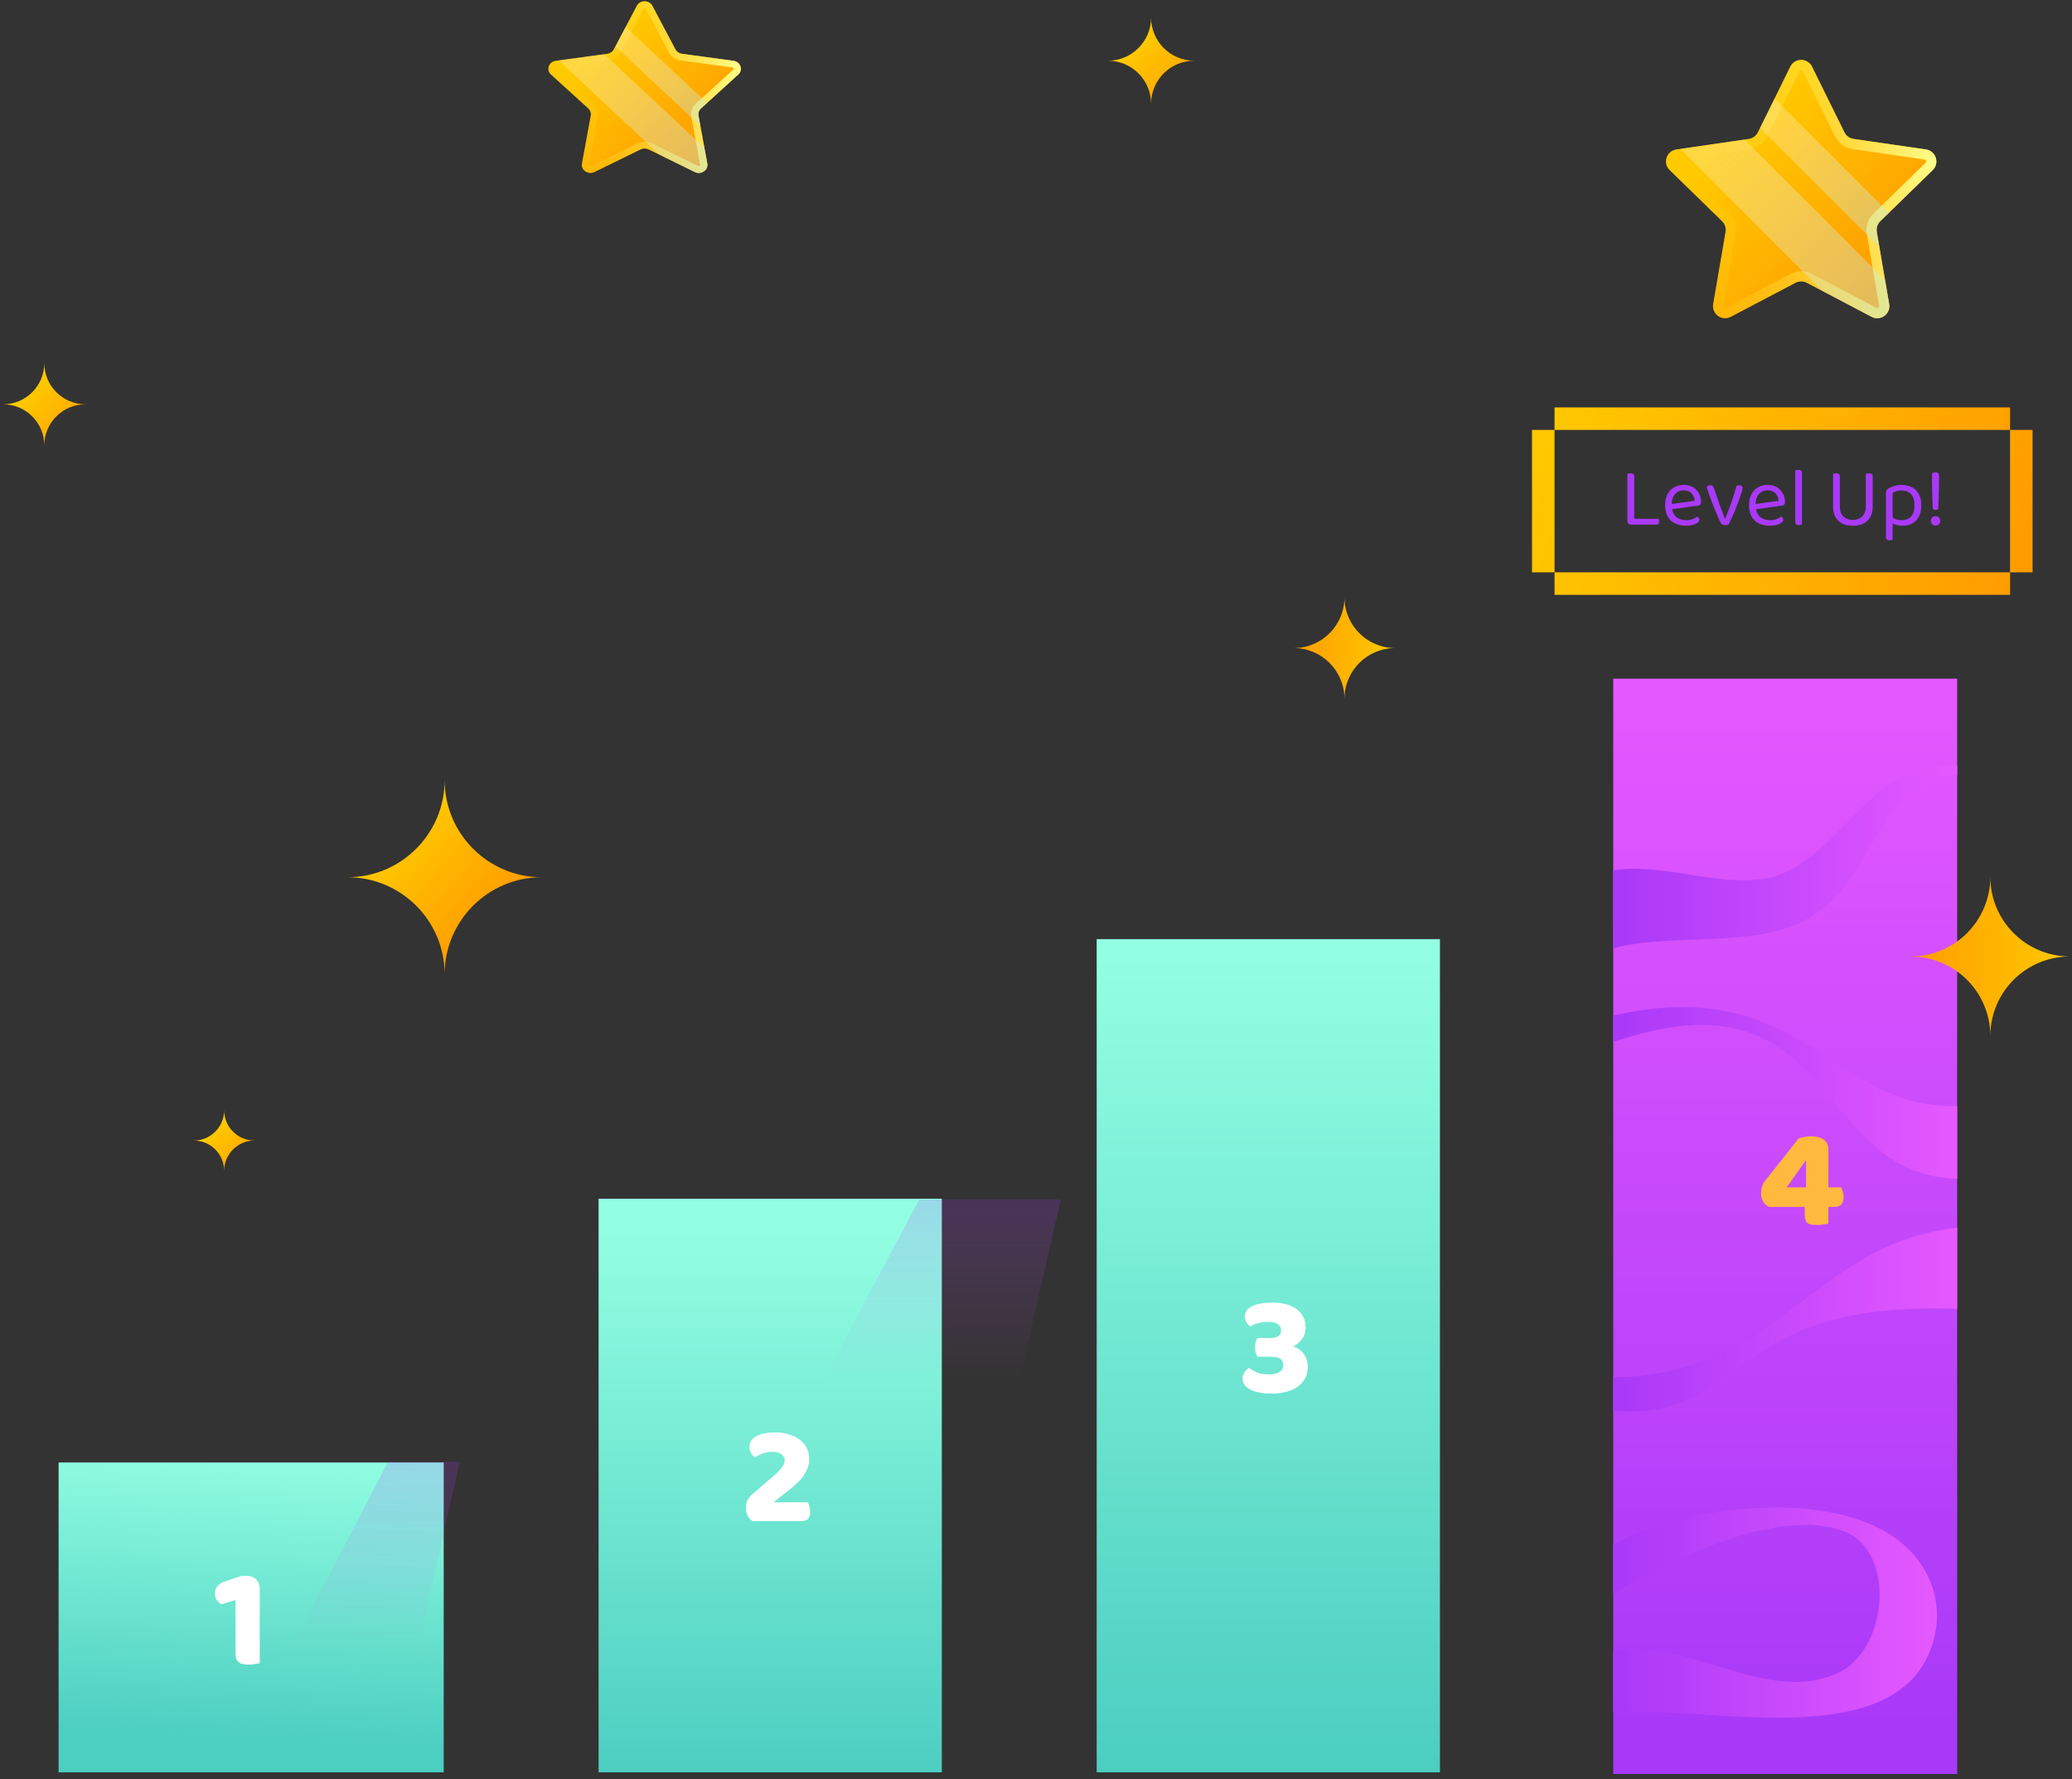 <svg width="495" height="425" viewBox="0 0 495 425" fill="none" xmlns="http://www.w3.org/2000/svg">
<rect x="0" y="0" width="495" height="425" fill="#333333" stroke="none"/>
<g clip-path="url(#clip0_34_238)">
<path d="M106 349.31H14V423.31H106V349.31Z" fill="url(#paint0_linear_34_238)"/>
<path d="M225 286.31H143V423.31H225V286.31Z" fill="url(#paint1_linear_34_238)"/>
<path d="M344 423.31H262V356.045V224.31H344V342.73V423.31Z" fill="url(#paint2_linear_34_238)"/>
<path opacity="0.2" d="M65.786 401.081L92.698 349.145H109.834L98.201 401.081H65.786Z" fill="url(#paint3_linear_34_238)"/>
<path opacity="0.2" d="M192.693 337.156L219.606 286.499H253.417L241.783 337.156H192.693Z" fill="url(#paint4_linear_34_238)"/>
<path d="M467.565 162.103H385.402V423.706H467.565V162.103Z" fill="url(#paint5_linear_34_238)"/>
<path d="M467.564 182.841V185.136C452.436 186.64 449.622 198.665 442.752 208.994C438.642 214.875 433.778 219.254 427.545 221.432C414.699 225.92 396.877 223.142 385.402 226.555V207.867C398.085 205.884 411.996 212.679 424.26 209.274C441.33 203.005 447.054 181.252 467.564 182.841Z" fill="url(#paint6_linear_34_238)"/>
<path d="M467.564 264.163V281.542C432.329 280.492 439.561 230.496 385.402 248.855V242.546C430.844 232.221 437.819 265.176 467.564 264.163Z" fill="url(#paint7_linear_34_238)"/>
<path d="M467.564 293.222V312.624C411.291 310.558 417.932 339.469 385.402 337.008V328.903C395.96 329.252 409.703 325.265 418.586 319.389C434.526 308.846 446.102 295.615 467.564 293.222Z" fill="url(#paint8_linear_34_238)"/>
<path d="M461.805 392.236C453.667 419.457 408.336 407.296 385.402 408.92V394.317C402.452 391.073 420.922 406.297 437.262 400.31C451.336 396.058 453.682 369.227 439.39 365.362C422.871 359.99 395.112 374.695 385.402 380.652V368.856C405.609 358.065 452.028 353.185 461.418 378.479C463.058 382.897 463.151 387.731 461.805 392.236Z" fill="url(#paint9_linear_34_238)"/>
<path d="M429.724 271.876C430.155 271.74 430.642 271.626 431.186 271.536C431.753 271.445 432.263 271.4 432.716 271.4C433.237 271.4 433.736 271.456 434.212 271.57C434.711 271.66 435.153 271.83 435.538 272.08C435.923 272.306 436.229 272.624 436.456 273.032C436.683 273.44 436.796 273.95 436.796 274.562V283.606H439.822C439.958 283.855 440.094 284.184 440.23 284.592C440.366 285 440.434 285.43 440.434 285.884C440.434 286.745 440.241 287.357 439.856 287.72C439.471 288.082 438.983 288.264 438.394 288.264H436.796V292.276C436.547 292.321 436.173 292.378 435.674 292.446C435.175 292.536 434.699 292.582 434.246 292.582C433.747 292.582 433.305 292.559 432.92 292.514C432.535 292.468 432.206 292.366 431.934 292.208C431.685 292.026 431.492 291.777 431.356 291.46C431.22 291.142 431.152 290.712 431.152 290.168V288.264H422.618C422.097 287.992 421.643 287.595 421.258 287.074C420.895 286.53 420.714 285.872 420.714 285.102C420.714 284.671 420.771 284.195 420.884 283.674C420.997 283.152 421.19 282.699 421.462 282.314L429.724 271.876ZM431.458 277.214H431.356L426.834 283.606H431.458V277.214Z" fill="#FFB93E"/>
<path d="M432.891 15.92L440.632 31.6C441.053 32.453 441.867 33.045 442.809 33.181L460.119 35.696C462.49 36.041 463.438 38.954 461.721 40.626L449.196 52.831C448.515 53.495 448.203 54.452 448.364 55.39L451.321 72.624C451.725 74.986 449.247 76.786 447.126 75.671L431.644 67.535C430.802 67.093 429.795 67.093 428.954 67.535L413.471 75.671C411.35 76.786 408.871 74.986 409.276 72.624L412.233 55.39C412.394 54.452 412.083 53.496 411.401 52.831L398.876 40.626C397.161 38.954 398.107 36.041 400.478 35.696L417.788 33.181C418.73 33.045 419.544 32.453 419.965 31.6L427.706 15.92C428.766 13.773 431.83 13.773 432.891 15.92Z" fill="url(#paint10_linear_34_238)"/>
<path d="M430.299 16.746C430.486 16.746 430.623 16.831 430.707 16.999L438.448 32.679C439.224 34.252 440.723 35.34 442.459 35.592L459.77 38.107C459.955 38.134 460.079 38.239 460.136 38.417C460.195 38.594 460.156 38.752 460.022 38.882L447.496 51.087C446.24 52.311 445.667 54.074 445.963 55.802L448.92 73.036C448.937 73.135 448.942 73.264 448.831 73.395C448.738 73.505 448.601 73.573 448.473 73.573C448.404 73.573 448.336 73.553 448.261 73.514L432.778 65.378C432.016 64.977 431.159 64.766 430.299 64.766C429.438 64.766 428.581 64.978 427.819 65.378L412.337 73.514C412.261 73.553 412.193 73.573 412.125 73.573C411.997 73.573 411.859 73.505 411.766 73.395C411.656 73.264 411.66 73.133 411.677 73.036L414.634 55.802C414.93 54.074 414.358 52.311 413.102 51.087L400.575 38.882C400.441 38.752 400.402 38.594 400.461 38.417C400.518 38.239 400.642 38.134 400.828 38.107L418.138 35.592C419.874 35.34 421.372 34.252 422.15 32.679L429.89 16.999C429.975 16.831 430.111 16.746 430.299 16.746ZM430.299 14.31C429.268 14.31 428.236 14.847 427.706 15.921L419.965 31.601C419.544 32.454 418.73 33.046 417.788 33.182L400.478 35.697C398.107 36.042 397.161 38.955 398.876 40.627L411.401 52.833C412.082 53.496 412.394 54.454 412.233 55.391L409.276 72.625C408.956 74.494 410.441 76.01 412.125 76.01C412.569 76.01 413.027 75.904 413.471 75.671L428.954 67.535C429.375 67.313 429.837 67.202 430.299 67.202C430.76 67.202 431.223 67.313 431.644 67.535L447.126 75.671C447.569 75.904 448.028 76.01 448.473 76.01C450.157 76.01 451.643 74.492 451.321 72.625L448.364 55.391C448.203 54.454 448.514 53.498 449.196 52.833L461.721 40.627C463.437 38.955 462.49 36.042 460.119 35.697L442.809 33.182C441.867 33.046 441.053 32.454 440.632 31.601L432.891 15.921C432.361 14.847 431.329 14.31 430.299 14.31Z" fill="url(#paint11_linear_34_238)"/>
<path opacity="0.5" d="M447.13 75.667L435.364 69.487L401.429 35.563L416.761 33.331L450.344 66.903L451.323 72.622C451.725 74.981 449.246 76.784 447.13 75.667Z" fill="url(#paint12_linear_34_238)"/>
<path opacity="0.5" d="M449.197 52.829C448.511 53.495 448.208 54.455 448.364 55.395L448.992 59.048L420.484 30.549L423.943 23.527L451.255 50.831L449.197 52.829Z" fill="url(#paint13_linear_34_238)"/>
<path d="M155.846 1.38L161.358 11.799C161.658 12.366 162.238 12.759 162.908 12.85L175.235 14.521C176.923 14.75 177.598 16.686 176.376 17.797L167.457 25.908C166.972 26.349 166.75 26.985 166.864 27.608L168.97 39.06C169.258 40.629 167.493 41.825 165.983 41.085L154.958 35.678C154.358 35.384 153.642 35.384 153.042 35.678L142.017 41.085C140.506 41.825 138.741 40.629 139.03 39.06L141.135 27.608C141.25 26.985 141.029 26.349 140.543 25.908L131.624 17.797C130.402 16.686 131.076 14.75 132.765 14.521L145.091 12.85C145.762 12.759 146.341 12.366 146.641 11.799L152.154 1.38C152.908 -0.047 155.09 -0.047 155.846 1.38Z" fill="url(#paint14_linear_34_238)"/>
<path d="M154 1.929C154.133 1.929 154.231 1.985 154.29 2.097L159.803 12.517C160.355 13.561 161.423 14.285 162.659 14.452L174.986 16.123C175.118 16.141 175.206 16.211 175.247 16.329C175.289 16.447 175.261 16.552 175.166 16.638L166.246 24.749C165.351 25.562 164.944 26.733 165.154 27.881L167.26 39.334C167.272 39.399 167.276 39.485 167.197 39.572C167.131 39.645 167.033 39.691 166.942 39.691C166.893 39.691 166.844 39.678 166.791 39.652L155.765 34.245C155.223 33.979 154.612 33.839 154 33.839C153.387 33.839 152.777 33.979 152.234 34.245L141.209 39.652C141.155 39.678 141.107 39.691 141.058 39.691C140.967 39.691 140.869 39.645 140.803 39.572C140.724 39.485 140.728 39.398 140.74 39.334L142.845 27.881C143.056 26.733 142.648 25.562 141.754 24.749L132.834 16.638C132.739 16.552 132.711 16.447 132.752 16.329C132.793 16.211 132.882 16.141 133.014 16.123L145.34 14.452C146.576 14.285 147.643 13.561 148.197 12.517L153.709 2.097C153.769 1.985 153.866 1.929 154 1.929ZM154 0.31C153.266 0.31 152.531 0.667 152.154 1.381L146.641 11.8C146.341 12.367 145.762 12.76 145.091 12.851L132.765 14.522C131.076 14.751 130.402 16.687 131.624 17.798L140.543 25.908C141.028 26.349 141.25 26.986 141.135 27.609L139.03 39.061C138.802 40.302 139.859 41.31 141.058 41.31C141.375 41.31 141.701 41.239 142.017 41.085L153.042 35.678C153.342 35.531 153.671 35.457 154 35.457C154.329 35.457 154.658 35.531 154.958 35.678L165.983 41.085C166.298 41.239 166.625 41.31 166.942 41.31C168.141 41.31 169.199 40.301 168.97 39.061L166.864 27.609C166.75 26.986 166.971 26.35 167.457 25.908L176.376 17.798C177.597 16.687 176.923 14.751 175.235 14.522L162.908 12.851C162.238 12.76 161.658 12.367 161.358 11.8L155.846 1.381C155.469 0.667 154.734 0.31 154 0.31Z" fill="url(#paint15_linear_34_238)"/>
<path opacity="0.5" d="M165.986 41.082L157.607 36.975L133.442 14.433L144.36 12.95L168.274 35.258L168.972 39.059C169.258 40.626 167.492 41.824 165.986 41.082Z" fill="url(#paint16_linear_34_238)"/>
<path opacity="0.5" d="M167.458 25.906C166.969 26.349 166.753 26.986 166.864 27.611L167.311 30.038L147.011 11.101L149.474 6.435L168.923 24.578L167.458 25.906Z" fill="url(#paint17_linear_34_238)"/>
<path d="M480.202 97.31H371.377V102.687H480.202V97.31Z" fill="url(#paint18_linear_34_238)"/>
<path d="M480.202 136.698H371.377V142.075H480.202V136.698Z" fill="url(#paint19_linear_34_238)"/>
<path d="M485.58 102.687H480.201V136.698H485.58V102.687Z" fill="url(#paint20_linear_34_238)"/>
<path d="M371.379 102.687H366V136.698H371.379V102.687Z" fill="url(#paint21_linear_34_238)"/>
<path d="M388.78 118.21H390.42V125.15L389.66 125.31C389.407 125.31 389.193 125.23 389.02 125.07C388.86 124.896 388.78 124.683 388.78 124.43V118.21ZM389.66 125.31V123.91H396.16C396.227 123.963 396.28 124.05 396.32 124.17C396.36 124.29 396.38 124.423 396.38 124.57C396.38 124.796 396.32 124.976 396.2 125.11C396.08 125.243 395.92 125.31 395.72 125.31H389.66ZM390.42 119.41H388.78V113.19C388.847 113.163 388.947 113.136 389.08 113.11C389.227 113.07 389.38 113.05 389.54 113.05C389.833 113.05 390.053 113.11 390.2 113.23C390.347 113.336 390.42 113.523 390.42 113.79V119.41ZM398.904 121.71L398.824 120.45L404.864 119.63C404.811 118.896 404.558 118.296 404.104 117.83C403.651 117.35 403.024 117.11 402.224 117.11C401.398 117.11 400.711 117.41 400.164 118.01C399.631 118.596 399.364 119.443 399.364 120.55V120.99C399.458 122.056 399.804 122.87 400.404 123.43C401.018 123.976 401.851 124.25 402.904 124.25C403.464 124.25 403.971 124.156 404.424 123.97C404.878 123.783 405.238 123.583 405.504 123.37C405.651 123.463 405.764 123.576 405.844 123.71C405.938 123.83 405.984 123.97 405.984 124.13C405.984 124.383 405.838 124.623 405.544 124.85C405.264 125.063 404.884 125.236 404.404 125.37C403.938 125.503 403.411 125.57 402.824 125.57C401.798 125.57 400.904 125.383 400.144 125.01C399.398 124.636 398.818 124.083 398.404 123.35C398.004 122.603 397.804 121.696 397.804 120.63C397.804 119.87 397.911 119.196 398.124 118.61C398.351 118.01 398.658 117.503 399.044 117.09C399.444 116.676 399.918 116.363 400.464 116.15C401.011 115.923 401.604 115.81 402.244 115.81C403.058 115.81 403.771 115.983 404.384 116.33C405.011 116.676 405.498 117.163 405.844 117.79C406.204 118.403 406.384 119.11 406.384 119.91C406.384 120.203 406.318 120.416 406.184 120.55C406.051 120.67 405.864 120.743 405.624 120.77L398.904 121.71ZM415.537 115.89C415.764 115.89 415.944 115.95 416.077 116.07C416.224 116.19 416.297 116.363 416.297 116.59C416.297 116.763 416.224 117.09 416.077 117.57C415.931 118.05 415.737 118.623 415.497 119.29C415.257 119.956 414.991 120.656 414.697 121.39C414.417 122.11 414.124 122.81 413.817 123.49C413.524 124.156 413.251 124.736 412.997 125.23C412.931 125.283 412.811 125.33 412.637 125.37C412.477 125.41 412.304 125.43 412.117 125.43C411.891 125.43 411.691 125.39 411.517 125.31C411.344 125.243 411.224 125.143 411.157 125.01C411.011 124.743 410.817 124.356 410.577 123.85C410.351 123.33 410.104 122.743 409.837 122.09C409.571 121.436 409.297 120.763 409.017 120.07C408.751 119.363 408.504 118.69 408.277 118.05C408.051 117.396 407.864 116.823 407.717 116.33C407.811 116.196 407.937 116.09 408.097 116.01C408.257 115.93 408.417 115.89 408.577 115.89C408.817 115.89 409.004 115.95 409.137 116.07C409.271 116.19 409.384 116.39 409.477 116.67L410.717 120.25C410.824 120.556 410.964 120.936 411.137 121.39C411.311 121.843 411.484 122.296 411.657 122.75C411.831 123.203 411.971 123.583 412.077 123.89H412.157C412.691 122.543 413.191 121.216 413.657 119.91C414.124 118.59 414.524 117.303 414.857 116.05C415.031 115.943 415.257 115.89 415.537 115.89ZM418.943 121.71L418.863 120.45L424.903 119.63C424.85 118.896 424.597 118.296 424.143 117.83C423.69 117.35 423.063 117.11 422.263 117.11C421.437 117.11 420.75 117.41 420.203 118.01C419.67 118.596 419.403 119.443 419.403 120.55V120.99C419.497 122.056 419.843 122.87 420.443 123.43C421.057 123.976 421.89 124.25 422.943 124.25C423.503 124.25 424.01 124.156 424.463 123.97C424.917 123.783 425.277 123.583 425.543 123.37C425.69 123.463 425.803 123.576 425.883 123.71C425.977 123.83 426.023 123.97 426.023 124.13C426.023 124.383 425.877 124.623 425.583 124.85C425.303 125.063 424.923 125.236 424.443 125.37C423.977 125.503 423.45 125.57 422.863 125.57C421.837 125.57 420.943 125.383 420.183 125.01C419.437 124.636 418.857 124.083 418.443 123.35C418.043 122.603 417.843 121.696 417.843 120.63C417.843 119.87 417.95 119.196 418.163 118.61C418.39 118.01 418.697 117.503 419.083 117.09C419.483 116.676 419.957 116.363 420.503 116.15C421.05 115.923 421.643 115.81 422.283 115.81C423.097 115.81 423.81 115.983 424.423 116.33C425.05 116.676 425.537 117.163 425.883 117.79C426.243 118.403 426.423 119.11 426.423 119.91C426.423 120.203 426.357 120.416 426.223 120.55C426.09 120.67 425.903 120.743 425.663 120.77L418.943 121.71ZM428.894 120.03L430.494 120.27V125.27C430.428 125.296 430.328 125.323 430.194 125.35C430.061 125.39 429.914 125.41 429.754 125.41C429.474 125.41 429.261 125.356 429.114 125.25C428.968 125.13 428.894 124.943 428.894 124.69V120.03ZM430.494 121.03L428.894 120.81V112.35C428.961 112.323 429.061 112.296 429.194 112.27C429.341 112.23 429.488 112.21 429.634 112.21C429.928 112.21 430.141 112.27 430.274 112.39C430.421 112.496 430.494 112.676 430.494 112.93V121.03ZM442.64 125.57C441.64 125.57 440.787 125.39 440.08 125.03C439.373 124.656 438.833 124.136 438.46 123.47C438.1 122.79 437.92 122.003 437.92 121.11V119.47H439.54V120.97C439.54 122.036 439.833 122.843 440.42 123.39C441.02 123.923 441.76 124.19 442.64 124.19C443.52 124.19 444.253 123.923 444.84 123.39C445.44 122.843 445.74 122.036 445.74 120.97V119.47H447.38V121.11C447.38 122.003 447.193 122.79 446.82 123.47C446.46 124.136 445.927 124.656 445.22 125.03C444.513 125.39 443.653 125.57 442.64 125.57ZM439.54 120.29H437.92V113.19C437.987 113.163 438.087 113.136 438.22 113.11C438.367 113.07 438.52 113.05 438.68 113.05C438.973 113.05 439.187 113.11 439.32 113.23C439.467 113.336 439.54 113.523 439.54 113.79V120.29ZM447.38 120.29H445.74V113.19C445.807 113.163 445.907 113.136 446.04 113.11C446.187 113.07 446.34 113.05 446.5 113.05C446.793 113.05 447.013 113.11 447.16 113.23C447.307 113.336 447.38 113.523 447.38 113.79V120.29ZM454.491 125.57C453.917 125.57 453.377 125.483 452.871 125.31C452.377 125.15 452.017 124.97 451.791 124.77V123.29C452.057 123.543 452.391 123.77 452.791 123.97C453.204 124.156 453.697 124.25 454.271 124.25C455.204 124.25 455.951 123.97 456.511 123.41C457.084 122.836 457.371 121.923 457.371 120.67C457.371 119.79 457.224 119.096 456.931 118.59C456.651 118.07 456.271 117.696 455.791 117.47C455.324 117.243 454.817 117.13 454.271 117.13C453.791 117.13 453.384 117.19 453.051 117.31C452.717 117.43 452.417 117.563 452.151 117.71V124.35H450.551V117.75C450.551 117.483 450.597 117.27 450.691 117.11C450.784 116.95 450.977 116.783 451.271 116.61C451.631 116.41 452.057 116.23 452.551 116.07C453.057 115.896 453.631 115.81 454.271 115.81C455.151 115.81 455.944 115.983 456.651 116.33C457.371 116.663 457.937 117.19 458.351 117.91C458.777 118.616 458.991 119.536 458.991 120.67C458.991 121.763 458.797 122.676 458.411 123.41C458.037 124.13 457.511 124.67 456.831 125.03C456.151 125.39 455.371 125.57 454.491 125.57ZM452.151 123.81V128.91C452.084 128.936 451.984 128.963 451.851 128.99C451.717 129.03 451.571 129.05 451.411 129.05C451.131 129.05 450.917 128.99 450.771 128.87C450.624 128.75 450.551 128.563 450.551 128.31V123.77L452.151 123.81ZM463.249 113.67C463.249 114.07 463.242 114.596 463.229 115.25C463.229 115.89 463.215 116.59 463.189 117.35C463.175 118.096 463.155 118.843 463.129 119.59C463.102 120.323 463.075 120.983 463.049 121.57C462.969 121.623 462.869 121.67 462.749 121.71C462.642 121.75 462.522 121.77 462.389 121.77C462.202 121.77 462.049 121.73 461.929 121.65C461.809 121.57 461.742 121.443 461.729 121.27C461.702 120.883 461.675 120.35 461.649 119.67C461.622 118.99 461.602 118.25 461.589 117.45C461.575 116.636 461.562 115.843 461.549 115.07C461.549 114.296 461.549 113.63 461.549 113.07C461.829 112.896 462.129 112.81 462.449 112.81C462.702 112.81 462.895 112.883 463.029 113.03C463.175 113.163 463.249 113.376 463.249 113.67ZM461.289 124.41C461.289 124.09 461.389 123.823 461.589 123.61C461.789 123.396 462.062 123.29 462.409 123.29C462.755 123.29 463.029 123.396 463.229 123.61C463.429 123.823 463.529 124.09 463.529 124.41C463.529 124.73 463.429 124.996 463.229 125.21C463.029 125.423 462.755 125.53 462.409 125.53C462.062 125.53 461.789 125.423 461.589 125.21C461.389 124.996 461.289 124.73 461.289 124.41Z" fill="#A939F8"/>
<path d="M333.315 154.792C326.618 154.792 321.19 160.219 321.19 166.914C321.19 160.219 315.76 154.792 309.057 154.792C315.76 154.792 321.19 149.358 321.19 142.664C321.19 149.358 326.619 154.792 333.315 154.792Z" fill="url(#paint22_linear_34_238)"/>
<path d="M129.434 209.526C116.616 209.526 106.224 219.916 106.224 232.729C106.224 219.915 95.831 209.526 83 209.526C95.831 209.526 106.224 199.123 106.224 186.31C106.224 199.123 116.616 209.526 129.434 209.526Z" fill="url(#paint23_linear_34_238)"/>
<path d="M494.508 228.45C484.003 228.45 475.485 236.966 475.485 247.467C475.485 236.966 466.967 228.45 456.451 228.45C466.967 228.45 475.485 219.925 475.485 209.422C475.485 219.925 484.003 228.45 494.508 228.45Z" fill="url(#paint24_linear_34_238)"/>
<path d="M20.426 96.566C14.989 96.566 10.581 100.972 10.581 106.407C10.581 100.972 6.173 96.566 0.731 96.566C6.174 96.566 10.581 92.153 10.581 86.718C10.58 92.153 14.989 96.566 20.426 96.566Z" fill="url(#paint25_linear_34_238)"/>
<path d="M285.311 14.498C279.613 14.498 274.992 19.116 274.992 24.814C274.992 19.118 270.372 14.498 264.667 14.498C270.371 14.498 274.992 9.874 274.992 4.178C274.993 9.874 279.613 14.498 285.311 14.498Z" fill="url(#paint26_linear_34_238)"/>
<path d="M60.802 272.418C56.797 272.418 53.552 275.664 53.552 279.666C53.552 275.664 50.305 272.418 46.297 272.418C50.305 272.418 53.552 269.169 53.552 265.166C53.552 269.169 56.799 272.418 60.802 272.418Z" fill="url(#paint27_linear_34_238)"/>
<path d="M56.27 382.146L52.87 383.2C52.53 382.973 52.19 382.656 51.85 382.248C51.51 381.84 51.34 381.273 51.34 380.548C51.34 379.188 52.167 378.236 53.822 377.692L57.63 376.4H58.888C59.863 376.4 60.633 376.683 61.2 377.25C61.767 377.816 62.05 378.587 62.05 379.562V397.276C61.801 397.321 61.427 397.378 60.928 397.446C60.452 397.536 59.965 397.582 59.466 397.582C58.967 397.582 58.514 397.548 58.106 397.48C57.721 397.412 57.392 397.276 57.12 397.072C56.848 396.868 56.633 396.596 56.474 396.256C56.338 395.893 56.27 395.428 56.27 394.862V382.146Z" fill="white"/>
<path d="M185.194 342.128C186.486 342.128 187.631 342.298 188.628 342.638C189.625 342.955 190.475 343.397 191.178 343.964C191.881 344.53 192.413 345.199 192.776 345.97C193.139 346.74 193.32 347.568 193.32 348.452C193.32 350.832 191.971 353.098 189.274 355.252L184.82 358.822H192.98C193.116 359.071 193.241 359.388 193.354 359.774C193.49 360.159 193.558 360.578 193.558 361.032C193.558 361.848 193.377 362.437 193.014 362.8C192.651 363.14 192.175 363.31 191.586 363.31H179.788C179.289 362.97 178.893 362.539 178.598 362.018C178.326 361.474 178.19 360.839 178.19 360.114C178.19 359.343 178.349 358.697 178.666 358.176C178.983 357.632 179.335 357.201 179.72 356.884L184.412 352.872C185.001 352.373 185.489 351.931 185.874 351.546C186.259 351.138 186.565 350.775 186.792 350.458C187.041 350.14 187.211 349.846 187.302 349.574C187.415 349.302 187.472 349.041 187.472 348.792C187.472 348.157 187.189 347.658 186.622 347.296C186.078 346.933 185.398 346.752 184.582 346.752C183.675 346.752 182.859 346.899 182.134 347.194C181.431 347.466 180.842 347.76 180.366 348.078C179.981 347.806 179.663 347.466 179.414 347.058C179.165 346.65 179.04 346.174 179.04 345.63C179.04 344.451 179.595 343.578 180.706 343.012C181.817 342.422 183.313 342.128 185.194 342.128Z" fill="white"/>
<path d="M303.922 311.128C306.529 311.128 308.512 311.672 309.872 312.76C311.232 313.825 311.912 315.264 311.912 317.078C311.912 318.166 311.617 319.095 311.028 319.866C310.461 320.614 309.781 321.18 308.988 321.566C309.464 321.747 309.906 321.974 310.314 322.246C310.722 322.518 311.085 322.858 311.402 323.266C311.719 323.674 311.969 324.15 312.15 324.694C312.331 325.238 312.422 325.872 312.422 326.598C312.422 327.572 312.207 328.445 311.776 329.216C311.368 329.986 310.79 330.644 310.042 331.188C309.294 331.732 308.399 332.14 307.356 332.412C306.336 332.706 305.214 332.854 303.99 332.854C301.633 332.854 299.853 332.525 298.652 331.868C297.451 331.21 296.85 330.372 296.85 329.352C296.85 328.74 296.997 328.218 297.292 327.788C297.587 327.334 297.949 326.983 298.38 326.734C298.833 327.051 299.434 327.391 300.182 327.754C300.953 328.094 301.95 328.264 303.174 328.264C304.33 328.264 305.18 328.06 305.724 327.652C306.291 327.244 306.574 326.711 306.574 326.054C306.574 325.396 306.347 324.898 305.894 324.558C305.463 324.218 304.704 324.048 303.616 324.048H300.42C300.261 323.798 300.125 323.492 300.012 323.13C299.899 322.767 299.842 322.336 299.842 321.838C299.842 321.316 299.887 320.874 299.978 320.512C300.091 320.126 300.239 319.809 300.42 319.56H303.616C305.248 319.56 306.064 318.936 306.064 317.69C306.064 317.1 305.803 316.624 305.282 316.262C304.761 315.899 303.979 315.718 302.936 315.718C302.007 315.718 301.191 315.831 300.488 316.058C299.785 316.262 299.207 316.522 298.754 316.84C298.369 316.568 298.051 316.239 297.802 315.854C297.553 315.446 297.428 314.97 297.428 314.426C297.428 313.292 298.017 312.465 299.196 311.944C300.375 311.4 301.95 311.128 303.922 311.128Z" fill="white"/>
</g>
<defs>
<linearGradient id="paint0_linear_34_238" x1="58.444" y1="416.038" x2="61.868" y2="345.713" gradientUnits="userSpaceOnUse">
<stop stop-color="#4CCEC1"/>
<stop offset="1" stop-color="#93FFE2"/>
</linearGradient>
<linearGradient id="paint1_linear_34_238" x1="184" y1="424.296" x2="184" y2="293.125" gradientUnits="userSpaceOnUse">
<stop stop-color="#4CCEC1"/>
<stop offset="1" stop-color="#93FFE2"/>
</linearGradient>
<linearGradient id="paint2_linear_34_238" x1="303" y1="421.465" x2="303" y2="227.099" gradientUnits="userSpaceOnUse">
<stop stop-color="#4CCEC1"/>
<stop offset="1" stop-color="#93FFE2"/>
</linearGradient>
<linearGradient id="paint3_linear_34_238" x1="87.81" y1="347.987" x2="87.81" y2="393.44" gradientUnits="userSpaceOnUse">
<stop stop-color="#A939F8"/>
<stop offset="1" stop-color="#E559FF" stop-opacity="0"/>
</linearGradient>
<linearGradient id="paint4_linear_34_238" x1="223.055" y1="285.37" x2="223.055" y2="329.704" gradientUnits="userSpaceOnUse">
<stop stop-color="#A939F8"/>
<stop offset="1" stop-color="#E559FF" stop-opacity="0"/>
</linearGradient>
<linearGradient id="paint5_linear_34_238" x1="426.484" y1="412.077" x2="426.484" y2="159.59" gradientUnits="userSpaceOnUse">
<stop stop-color="#A939F8"/>
<stop offset="1" stop-color="#E559FF"/>
</linearGradient>
<linearGradient id="paint6_linear_34_238" x1="385.402" y1="204.657" x2="467.564" y2="204.657" gradientUnits="userSpaceOnUse">
<stop stop-color="#A939F8"/>
<stop offset="1" stop-color="#E559FF"/>
</linearGradient>
<linearGradient id="paint7_linear_34_238" x1="385.402" y1="261.041" x2="467.564" y2="261.041" gradientUnits="userSpaceOnUse">
<stop stop-color="#A939F8"/>
<stop offset="1" stop-color="#E559FF"/>
</linearGradient>
<linearGradient id="paint8_linear_34_238" x1="385.402" y1="315.189" x2="467.564" y2="315.189" gradientUnits="userSpaceOnUse">
<stop stop-color="#A939F8"/>
<stop offset="1" stop-color="#E559FF"/>
</linearGradient>
<linearGradient id="paint9_linear_34_238" x1="385.402" y1="385.167" x2="462.739" y2="385.167" gradientUnits="userSpaceOnUse">
<stop stop-color="#A939F8"/>
<stop offset="1" stop-color="#E559FF"/>
</linearGradient>
<linearGradient id="paint10_linear_34_238" x1="449.231" y1="69.144" x2="412.517" y2="32.418" gradientUnits="userSpaceOnUse">
<stop stop-color="#FF9C00"/>
<stop offset="1" stop-color="#FFCA00"/>
</linearGradient>
<linearGradient id="paint11_linear_34_238" x1="398" y1="45.159" x2="462.597" y2="45.159" gradientUnits="userSpaceOnUse">
<stop offset="0.006" stop-color="#FFCA00" stop-opacity="0"/>
<stop offset="1" stop-color="#FFFF8B"/>
</linearGradient>
<linearGradient id="paint12_linear_34_238" x1="473.563" y1="98.894" x2="410.733" y2="36.044" gradientUnits="userSpaceOnUse">
<stop stop-color="#89DFD6"/>
<stop offset="1" stop-color="white" stop-opacity="0.5"/>
</linearGradient>
<linearGradient id="paint13_linear_34_238" x1="467.594" y1="72.404" x2="424.677" y2="29.474" gradientUnits="userSpaceOnUse">
<stop stop-color="#89DFD6"/>
<stop offset="1" stop-color="white" stop-opacity="0.5"/>
</linearGradient>
<linearGradient id="paint14_linear_34_238" x1="167.482" y1="36.747" x2="143.144" y2="10.658" gradientUnits="userSpaceOnUse">
<stop stop-color="#FF9C00"/>
<stop offset="1" stop-color="#FFCA00"/>
</linearGradient>
<linearGradient id="paint15_linear_34_238" x1="131" y1="20.81" x2="177" y2="20.81" gradientUnits="userSpaceOnUse">
<stop offset="0.006" stop-color="#FFCA00" stop-opacity="0"/>
<stop offset="1" stop-color="#FFFF8B"/>
</linearGradient>
<linearGradient id="paint16_linear_34_238" x1="184.809" y1="56.516" x2="143.159" y2="11.868" gradientUnits="userSpaceOnUse">
<stop stop-color="#89DFD6"/>
<stop offset="1" stop-color="white" stop-opacity="0.5"/>
</linearGradient>
<linearGradient id="paint17_linear_34_238" x1="180.558" y1="38.914" x2="152.108" y2="8.417" gradientUnits="userSpaceOnUse">
<stop stop-color="#89DFD6"/>
<stop offset="1" stop-color="white" stop-opacity="0.5"/>
</linearGradient>
<linearGradient id="paint18_linear_34_238" x1="489.361" y1="122.505" x2="371.167" y2="80.632" gradientUnits="userSpaceOnUse">
<stop stop-color="#FF9C00"/>
<stop offset="1" stop-color="#FFCA00"/>
</linearGradient>
<linearGradient id="paint19_linear_34_238" x1="476.962" y1="157.503" x2="358.768" y2="115.63" gradientUnits="userSpaceOnUse">
<stop stop-color="#FF9C00"/>
<stop offset="1" stop-color="#FFCA00"/>
</linearGradient>
<linearGradient id="paint20_linear_34_238" x1="489.525" y1="122.041" x2="371.332" y2="80.168" gradientUnits="userSpaceOnUse">
<stop stop-color="#FF9C00"/>
<stop offset="1" stop-color="#FFCA00"/>
</linearGradient>
<linearGradient id="paint21_linear_34_238" x1="476.797" y1="157.968" x2="358.604" y2="116.095" gradientUnits="userSpaceOnUse">
<stop stop-color="#FF9C00"/>
<stop offset="1" stop-color="#FFCA00"/>
</linearGradient>
<linearGradient id="paint22_linear_34_238" x1="309.058" y1="154.789" x2="333.315" y2="154.789" gradientUnits="userSpaceOnUse">
<stop stop-color="#FF9C00"/>
<stop offset="1" stop-color="#FFCA00"/>
</linearGradient>
<linearGradient id="paint23_linear_34_238" x1="118.015" y1="220.365" x2="94.187" y2="198.435" gradientUnits="userSpaceOnUse">
<stop stop-color="#FF9C00"/>
<stop offset="1" stop-color="#FFCA00"/>
</linearGradient>
<linearGradient id="paint24_linear_34_238" x1="456.452" y1="228.446" x2="494.509" y2="228.446" gradientUnits="userSpaceOnUse">
<stop stop-color="#FF9C00"/>
<stop offset="1" stop-color="#FFCA00"/>
</linearGradient>
<linearGradient id="paint25_linear_34_238" x1="20.699" y1="106.682" x2="6.746" y2="92.724" gradientUnits="userSpaceOnUse">
<stop stop-color="#FF9C00"/>
<stop offset="1" stop-color="#FFCA00"/>
</linearGradient>
<linearGradient id="paint26_linear_34_238" x1="285.598" y1="25.1" x2="270.974" y2="10.471" gradientUnits="userSpaceOnUse">
<stop stop-color="#FF9C00"/>
<stop offset="1" stop-color="#FFCA00"/>
</linearGradient>
<linearGradient id="paint27_linear_34_238" x1="61.004" y1="279.867" x2="50.728" y2="269.588" gradientUnits="userSpaceOnUse">
<stop stop-color="#FF9C00"/>
<stop offset="1" stop-color="#FFCA00"/>
</linearGradient>
<clipPath id="clip0_34_238">
<rect width="495" height="424" fill="white" transform="translate(0 0.31)"/>
</clipPath>
</defs>
</svg>
